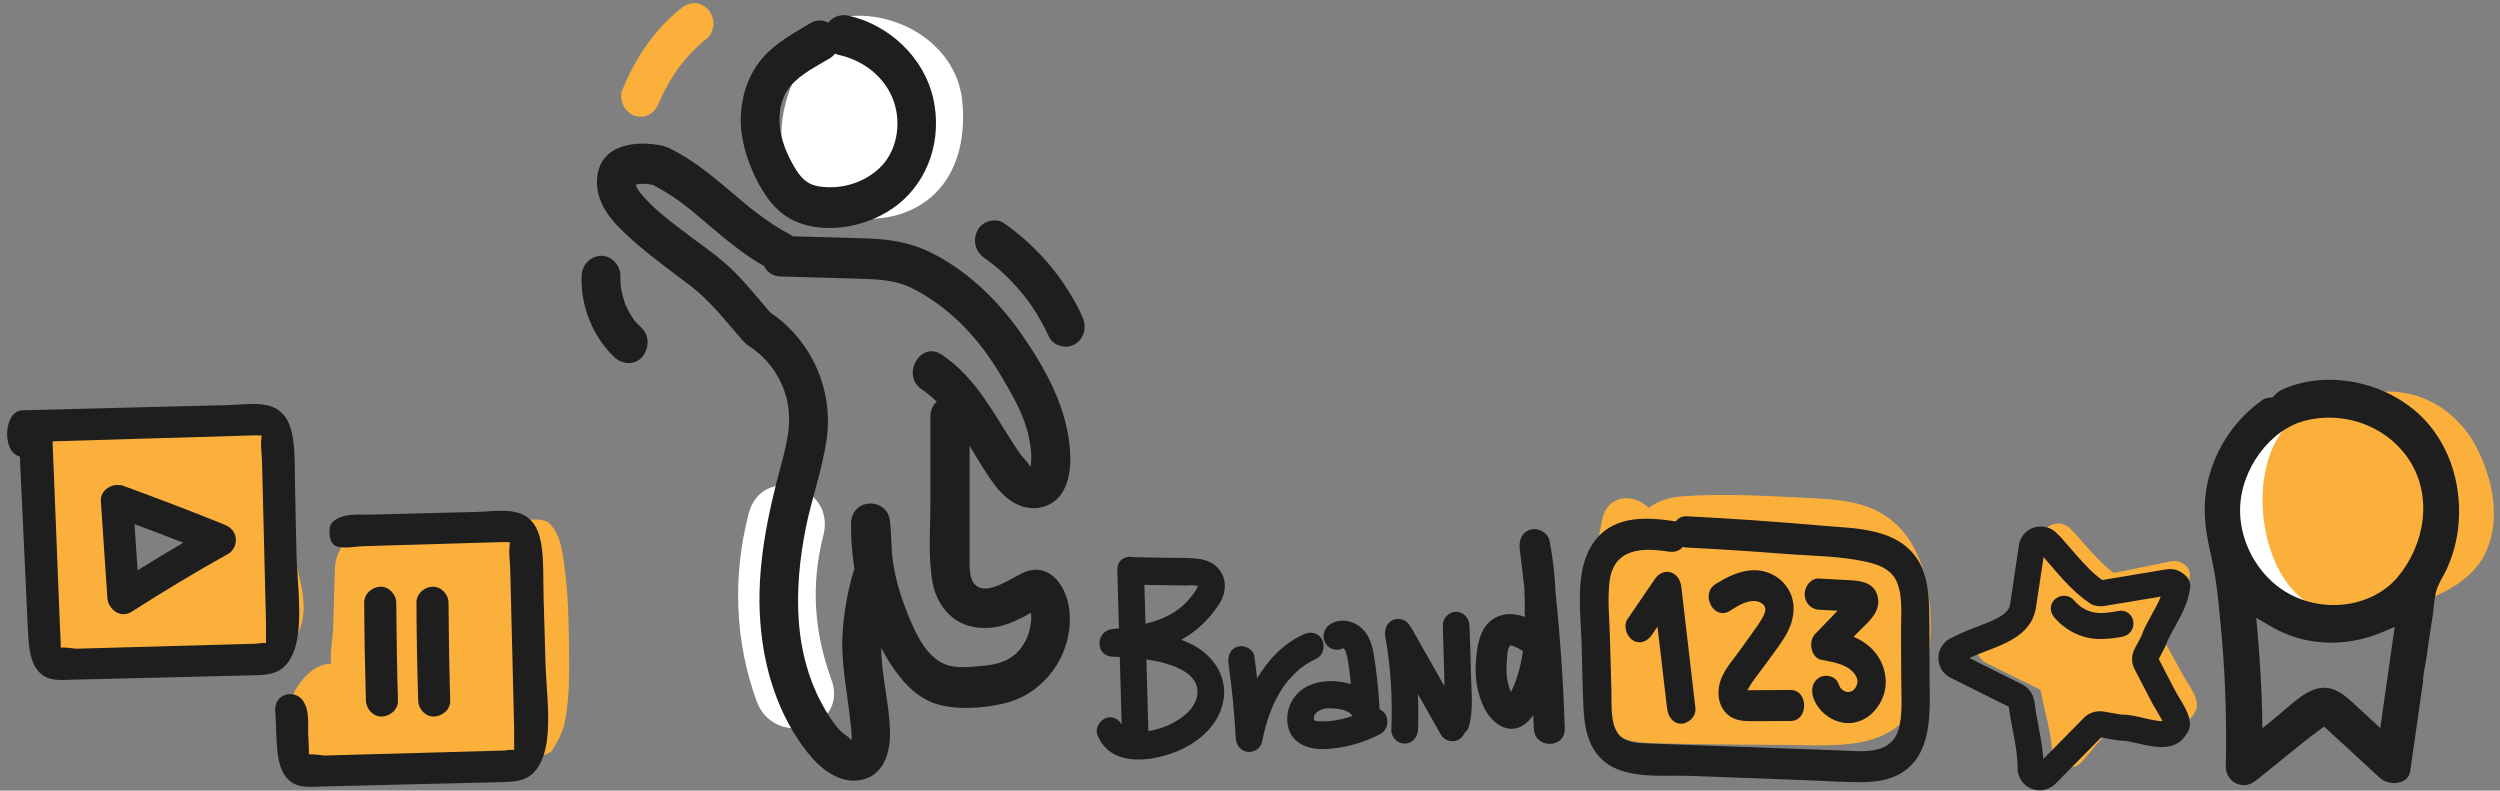 <svg width="234" height="74" viewBox="0 0 234 74" fill="none" xmlns="http://www.w3.org/2000/svg">
<rect x="0" y="0" width="234" height="74" fill="#808080" stroke="none"/>
<path d="M28.21 54.898C27.78 52.898 27.29 50.978 27.11 48.928C26.92 46.768 27.19 44.368 26.67 42.248C25.61 37.978 21.25 38.618 17.83 38.658C16.48 38.678 15.43 39.348 14.75 40.278C12.42 39.528 10.05 38.958 7.65 38.888C5.51 38.828 3.62 40.768 3.65 42.888C3.72 47.888 3.8 52.878 3.91 57.878C3.98 61.198 7.33 62.368 9.67 61.398C10.09 61.578 10.55 61.718 11.06 61.778C15.2 62.248 19.81 62.078 23.95 61.718C27.81 61.408 28.95 58.308 28.21 54.898ZM19.079 51.919C18.176 52.702 17.068 53.179 16 53.688C14.725 54.295 13.52 55.032 12.318 55.768C11.965 55.984 11.605 55.694 11.566 55.336C11.307 52.997 11.241 50.644 11.24 48.292C11.24 48.088 11.344 47.957 11.481 47.882C11.446 47.528 11.816 47.14 12.221 47.371C12.531 47.548 12.892 47.583 13.232 47.678C13.631 47.79 14.025 47.93 14.412 48.076C15.16 48.358 15.891 48.683 16.613 49.025C17.064 49.238 17.267 49.334 17.726 49.503C18.105 49.643 18.494 49.787 18.84 49.997C19.153 50.187 19.458 50.446 19.554 50.814C19.668 51.261 19.399 51.642 19.079 51.919Z" fill="#FBB03B"/>
<path d="M51.58 70.368C52.16 69.498 52.66 68.598 52.87 67.558C53.33 65.278 53.28 62.838 53.26 60.528C53.23 58.038 53.17 55.538 52.84 53.068C52.7 51.998 52.57 50.838 52.06 49.868C51.86 49.488 51.6 49.158 51.31 48.848C50.9 48.698 50.47 48.608 50.02 48.618C48.17 48.658 46.29 48.658 44.41 48.678C42.16 47.698 39.81 48.148 37.63 49.058C36.69 49.168 35.75 49.318 34.83 49.508C33.05 49.748 31.41 51.008 31.34 53.308C31.29 55.188 31.23 57.058 31.18 58.938C31.17 59.428 30.87 61.258 30.99 62.128C28.44 62.148 26.56 65.888 26.77 67.888C27.55 75.188 38.91 72.658 43.72 71.968C44.27 71.888 44.76 71.738 45.22 71.558C47.17 71.598 49.16 71.248 50.68 70.758C51.01 70.648 51.31 70.518 51.58 70.368Z" fill="#FBB03B"/>
<path d="M27.62 45.908C27.61 45.448 27.61 44.978 27.6 44.488C27.59 43.148 27.59 41.768 27.33 40.578C26.82 38.148 25.25 37.808 23.63 37.808C23.22 37.808 22.78 37.838 22.31 37.868H22.25C21.94 37.888 21.64 37.908 21.36 37.918L2.13 38.398C1.18 38.418 0.76 39.428 0.68 40.278C0.6 41.208 0.87 42.338 1.65 42.658L1.86 42.748L2.45 55.478C2.5 56.648 2.56 57.818 2.61 58.988C2.7 60.718 2.85 62.218 3.82 63.058C4.4 63.558 5.09 63.648 5.8 63.648C6.01 63.648 6.23 63.638 6.44 63.628L23.67 63.208C24.99 63.178 26.24 63.148 27.11 61.778C28.25 59.978 28.05 56.878 27.87 54.128C27.82 53.358 27.78 52.718 27.76 52.138L27.62 45.908ZM24.49 42.668C24.51 42.948 24.53 43.198 24.53 43.418L24.72 51.068C24.78 53.388 24.83 55.698 24.89 58.018C24.9 58.338 24.9 58.678 24.89 59.008L24.9 60.178L24.59 60.188C24.37 60.188 24.07 60.238 24.01 60.248L7.14 60.718C7.06 60.718 6.92 60.698 6.75 60.678C6.52 60.648 6.23 60.608 5.98 60.608H5.68V60.108C5.68 59.888 5.66 59.648 5.65 59.358C5.64 59.188 5.63 59.018 5.62 58.868L4.92 41.308L22.83 40.778C23.22 40.768 23.62 40.748 24 40.748L24.49 40.768L24.44 41.338C24.42 41.688 24.46 42.208 24.49 42.668Z" fill="#1E1E1E"/>
<path d="M20.99 49.098C17.85 47.828 14.68 46.618 11.5 45.458C11.37 45.408 11.24 45.398 11.1 45.398C11.05 45.398 11 45.388 10.94 45.388C10.17 45.418 9.38 46.048 9.44 46.888L10.05 55.968C10.12 57.038 11.29 57.918 12.31 57.268C15.27 55.368 18.28 53.558 21.35 51.848C21.87 51.558 22.14 50.928 22.07 50.358C21.98 49.718 21.56 49.328 20.99 49.098ZM17.16 50.798C15.72 51.638 14.29 52.498 12.88 53.378C12.78 51.938 12.69 50.498 12.59 49.058C14.11 49.628 15.64 50.208 17.16 50.798Z" fill="#1E1E1E"/>
<path d="M51.17 64.128C51.12 63.358 51.08 62.718 51.06 62.138L50.88 55.908C50.87 55.448 50.87 54.978 50.86 54.488C50.85 53.148 50.85 51.768 50.59 50.578C50.08 48.148 48.51 47.808 46.89 47.808C46.48 47.808 46.04 47.838 45.57 47.868H45.51C45.2 47.888 44.9 47.908 44.62 47.918C42.3 47.978 39.98 48.038 37.66 48.088C36.66 48.118 35.66 48.138 34.66 48.168C33.59 48.198 32.37 48.028 31.42 48.638C31.23 48.758 31.05 48.918 30.95 49.118C30.85 49.328 30.84 49.578 30.84 49.818C30.85 50.258 30.93 50.758 31.29 51.018C31.9 51.448 33.24 51.148 33.94 51.128C34.99 51.098 36.05 51.058 37.1 51.028C39.18 50.968 41.26 50.908 43.34 50.848C44.25 50.818 45.16 50.798 46.07 50.768C46.46 50.758 46.86 50.738 47.24 50.738L47.73 50.758L47.68 51.328C47.65 51.698 47.69 52.208 47.72 52.668C47.74 52.948 47.76 53.198 47.76 53.418L47.95 61.068C48.01 63.388 48.06 65.698 48.12 68.018C48.13 68.338 48.13 68.678 48.12 69.008L48.13 70.178L47.82 70.188C47.6 70.188 47.3 70.238 47.24 70.248L30.37 70.718C30.29 70.718 30.15 70.698 29.98 70.678C29.75 70.648 29.46 70.608 29.21 70.608H28.91V70.108C28.91 69.888 28.89 69.648 28.88 69.358C28.87 69.188 28.86 69.018 28.85 68.868C28.82 67.988 28.93 67.078 28.67 66.228C28.55 65.848 28.34 65.478 28.02 65.238C27.53 64.878 26.8 64.878 26.31 65.238C25.82 65.608 25.72 66.148 25.77 66.718C25.83 67.468 25.83 68.228 25.87 68.988C25.96 70.718 26.11 72.218 27.08 73.058C27.66 73.558 28.35 73.648 29.06 73.648C29.27 73.648 29.49 73.638 29.7 73.628L46.93 73.208C48.25 73.178 49.5 73.148 50.37 71.778C51.56 69.978 51.35 66.868 51.17 64.128Z" fill="#1E1E1E"/>
<path d="M37.09 56.418C37.09 55.638 36.4 54.878 35.59 54.918C34.78 54.958 34.09 55.578 34.09 56.418C34.1 59.468 34.16 62.518 34.25 65.568C34.27 66.348 34.92 67.108 35.75 67.068C36.54 67.028 37.28 66.408 37.25 65.568C37.16 62.518 37.11 59.468 37.09 56.418Z" fill="#1E1E1E"/>
<path d="M41.98 56.418C41.98 55.638 41.29 54.878 40.48 54.918C39.67 54.958 38.98 55.578 38.98 56.418C38.99 59.468 39.05 62.518 39.14 65.568C39.16 66.348 39.81 67.108 40.64 67.068C41.43 67.028 42.17 66.408 42.14 65.568C42.05 62.518 42 59.468 41.98 56.418Z" fill="#1E1E1E"/>
<path d="M90.065 9.417C89.532 4.405 84.589 1.305 79.997 1.48C77.792 1.567 76.496 3.067 76.072 4.817C73.709 7.354 72.595 11.667 73.382 14.841C74.594 19.741 80.094 21.39 84.334 20.016C88.902 18.529 90.562 14.067 90.065 9.417Z" fill="white"/>
<path d="M77.817 63.601C76.194 59.151 75.879 54.727 77.066 50.115C78.278 45.403 71.275 43.391 70.063 48.103C68.573 53.915 68.767 59.977 70.814 65.614C72.462 70.125 79.489 68.163 77.817 63.601Z" fill="white"/>
<path d="M96.22 53.438C95.021 53.763 92.343 56.05 91.18 54.625C90.683 54.025 90.756 52.863 90.756 52.138C90.744 50.751 90.756 49.363 90.756 47.976C90.756 45.889 90.756 43.814 90.756 41.726C91.568 43.063 92.343 44.426 93.288 45.626C94.415 47.051 96.099 48.001 97.868 47.363C99.734 46.701 100.231 44.576 100.182 42.738C100.085 38.451 97.868 34.476 95.493 31.102C93.3 27.99 90.429 25.252 87.049 23.603C85.038 22.616 83.003 22.366 80.797 22.303C78.592 22.241 76.387 22.178 74.17 22.116C74.085 22.041 73.976 21.966 73.867 21.904C72.849 21.379 71.892 20.729 70.971 20.029C70.85 19.941 70.729 19.842 70.608 19.754C70.596 19.741 70.499 19.666 70.438 19.629C70.377 19.579 70.208 19.441 70.184 19.429C70.063 19.329 69.954 19.229 69.833 19.141C69.385 18.766 68.949 18.391 68.5 18.016C66.671 16.466 64.793 14.904 62.636 13.866C62.503 13.803 62.357 13.753 62.224 13.716C62.151 13.691 62.079 13.653 62.006 13.641C59.619 13.128 56.215 13.441 55.9 16.591C55.646 19.178 57.536 21.003 59.256 22.528C60.989 24.065 62.866 25.403 64.696 26.803C66.525 28.215 67.979 30.115 69.494 31.853C69.53 31.89 69.567 31.916 69.603 31.953C69.724 32.103 69.87 32.24 70.051 32.353C71.638 33.365 72.874 34.903 73.468 36.753C74.219 39.028 73.759 41.115 73.153 43.365C71.845 48.177 70.778 53.202 71.166 58.239C71.493 62.664 72.862 67.001 75.6 70.451C76.787 71.951 78.568 73.388 80.555 73.013C82.639 72.626 83.329 70.576 83.305 68.601C83.269 65.926 82.505 63.339 82.481 60.652C82.711 61.077 82.954 61.502 83.208 61.914C84.311 63.651 85.692 65.289 87.679 65.901C89.605 66.488 92.101 66.289 94.04 65.826C97.784 64.939 100.51 61.176 100.098 57.139C99.879 55.101 98.51 52.813 96.22 53.438ZM96.353 59.025C96.123 59.925 95.602 60.787 94.887 61.35C94.063 62.012 92.985 62.237 91.967 62.325C90.889 62.413 89.483 62.6 88.453 62.175C86.563 61.388 85.642 59.125 84.903 57.313C84.321 55.888 83.885 54.388 83.619 52.863C83.377 51.451 83.474 50.038 83.28 48.638C83.062 47.063 80.99 46.613 80.045 47.801C79.791 48.126 79.67 48.538 79.657 48.963C79.633 50.388 79.754 51.813 79.972 53.225C79.366 55.162 79.003 57.175 78.869 59.224C78.687 62.061 79.305 64.699 79.584 67.486C79.608 67.711 79.79 68.936 79.681 69.348C79.681 69.098 78.954 68.698 78.772 68.523C77.972 67.723 77.354 66.686 76.821 65.673C75.622 63.411 74.967 60.811 74.773 58.236C74.555 55.311 74.834 52.386 75.403 49.512C75.96 46.687 76.978 43.937 77.378 41.075C78.032 36.4 75.888 31.801 72.108 29.264C72.084 29.239 72.072 29.201 72.035 29.176C70.799 27.751 69.6 26.226 68.219 24.951C66.802 23.651 65.202 22.614 63.688 21.439C62.404 20.439 60.986 19.364 59.957 18.077C59.799 17.877 59.642 17.664 59.557 17.427C59.557 17.427 59.533 17.352 59.509 17.277C59.594 17.264 59.691 17.239 59.776 17.227C60.188 17.177 60.6 17.202 61 17.29C61.024 17.29 61.036 17.29 61.061 17.29C61.982 17.752 62.866 18.302 63.702 18.915C63.92 19.077 64.138 19.24 64.356 19.415C64.465 19.49 64.562 19.577 64.659 19.652C64.695 19.677 64.792 19.764 64.841 19.802C65.289 20.177 65.738 20.552 66.174 20.927C67.87 22.364 69.59 23.814 71.517 24.902C71.784 25.439 72.292 25.852 73.044 25.877C75.37 25.94 77.684 26.015 80.01 26.077C81.948 26.127 83.778 26.14 85.547 27.064C89.036 28.876 91.726 31.801 93.737 35.238C94.767 36.988 95.833 38.788 96.281 40.813C96.475 41.7 96.62 42.738 96.463 43.663L96.415 43.638C96.161 43.213 95.737 42.838 95.446 42.426C93.168 39.114 91.533 35.426 88.116 33.177C86.129 31.877 84.312 35.152 86.287 36.452C86.796 36.789 87.256 37.189 87.68 37.602C87.329 37.902 87.086 38.364 87.086 38.989C87.086 41.651 87.086 44.314 87.086 46.963C87.086 49.413 86.856 52 87.268 54.425C87.631 56.537 89.013 58.275 91.084 58.675C92.15 58.875 93.24 58.775 94.27 58.412C94.803 58.224 95.324 57.987 95.833 57.725C96.015 57.637 96.245 57.487 96.487 57.362C96.595 57.925 96.438 58.713 96.353 59.025Z" fill="#1E1E1E"/>
<path d="M87.363 9.268C86.491 5.318 83.159 2.306 79.427 1.469C78.7 1.306 77.961 1.556 77.513 2.131C77.04 1.856 76.447 1.806 75.829 2.181C74.278 3.118 72.582 4.018 71.371 5.431C70.099 6.918 69.457 8.768 69.348 10.743C69.239 12.78 69.845 14.818 70.717 16.618C71.565 18.368 72.716 19.993 74.509 20.743C77.526 22.018 81.5 21.155 84.044 19.143C86.963 16.83 88.175 12.98 87.363 9.268ZM82.578 15.467C81.1 17.067 78.81 17.767 76.702 17.454C75.515 17.279 74.909 16.604 74.315 15.567C73.649 14.417 73.103 13.117 72.982 11.767C72.873 10.48 73.115 9.117 73.939 8.117C74.908 6.93 76.398 6.23 77.671 5.455C77.877 5.33 78.034 5.18 78.168 5.017C78.265 5.067 78.362 5.105 78.471 5.13C80.615 5.605 82.566 6.942 83.499 9.08C84.395 11.155 84.092 13.818 82.578 15.467Z" fill="#1E1E1E"/>
<path d="M66.234 0.843C65.883 0.518 65.434 0.268 64.95 0.293C64.441 0.318 64.066 0.518 63.666 0.843C61.207 2.843 59.401 5.53 58.214 8.517C58.044 8.942 58.19 9.604 58.396 9.979C58.614 10.367 59.05 10.741 59.486 10.854C59.946 10.966 60.467 10.941 60.879 10.666C61.303 10.379 61.521 10.016 61.715 9.529C61.654 9.666 61.557 9.891 61.679 9.616C61.715 9.529 61.752 9.441 61.788 9.366C61.861 9.216 61.921 9.066 61.994 8.916C62.139 8.603 62.309 8.291 62.479 7.979C62.806 7.379 63.194 6.829 63.569 6.267C63.605 6.217 63.642 6.167 63.678 6.13C63.775 6.005 63.884 5.867 63.993 5.743C64.211 5.48 64.441 5.218 64.684 4.968C65.169 4.456 65.689 3.968 66.247 3.531C66.586 3.256 66.78 2.619 66.78 2.194C66.767 1.717 66.573 1.167 66.234 0.843Z" fill="#FBB03B"/>
<path d="M60.092 30.741C59.898 30.553 59.704 30.353 59.523 30.153C59.511 30.14 59.45 30.066 59.378 30.003C59.366 29.99 59.378 29.99 59.354 29.965C59.306 29.902 59.257 29.827 59.221 29.765C58.954 29.365 58.736 28.94 58.543 28.515C58.361 28.015 58.228 27.502 58.131 26.978C58.095 26.603 58.058 26.215 58.07 25.841C58.106 24.854 57.21 23.904 56.253 23.941C55.248 23.991 54.472 24.778 54.436 25.841C54.339 28.666 55.502 31.541 57.513 33.44C58.216 34.102 59.391 34.215 60.081 33.44C60.734 32.703 60.843 31.453 60.092 30.741Z" fill="#1E1E1E"/>
<path d="M96.207 28.153C96.062 27.953 96.086 28.028 96.207 28.153V28.153Z" fill="#1E1E1E"/>
<path d="M101.296 29.615C99.673 26.078 97.092 23.078 93.978 20.891C93.19 20.341 91.93 20.703 91.494 21.566C91.009 22.516 91.3 23.566 92.148 24.153C92.318 24.278 92.487 24.391 92.657 24.528C92.742 24.591 92.827 24.653 92.911 24.716C92.923 24.729 92.935 24.729 92.947 24.741C92.923 24.728 92.911 24.716 92.886 24.691C92.91 24.716 92.934 24.728 92.959 24.754C93.032 24.817 93.044 24.817 93.007 24.791C93.286 25.041 93.576 25.266 93.855 25.528C94.485 26.116 95.091 26.753 95.636 27.415C95.769 27.577 95.903 27.74 96.036 27.915C96.097 27.99 96.157 28.09 96.23 28.165C96.218 28.152 96.218 28.152 96.218 28.14C96.46 28.49 96.703 28.84 96.933 29.202C97.393 29.939 97.805 30.714 98.181 31.514C98.593 32.414 99.889 32.714 100.665 32.189C101.527 31.615 101.733 30.578 101.296 29.615Z" fill="#1E1E1E"/>
<path d="M92.949 24.753C92.973 24.778 92.985 24.79 92.997 24.802C92.985 24.79 92.973 24.778 92.949 24.753C92.949 24.766 92.949 24.753 92.949 24.753Z" fill="#1E1E1E"/>
<path d="M176.822 48.522C174.705 46.952 172.155 46.752 169.666 46.632C165.645 46.442 161.421 46.152 157.409 46.462C156.072 46.572 155.08 46.962 154.309 47.542C152.972 46.152 150.421 46.212 149.943 48.722C149.004 53.702 146.71 62.982 149.792 67.432C151.138 69.372 153.042 69.512 155.115 69.572C159.224 69.692 163.351 69.682 167.461 69.732C172.766 69.802 178.682 70.352 180.188 63.402C181.25 58.522 180.976 51.592 176.822 48.522Z" fill="#FBB03B"/>
<path d="M180.604 63.232C180.595 61.242 180.613 59.262 180.577 57.272C180.55 55.662 180.426 53.952 179.603 52.562C177.699 49.352 173.616 49.482 170.534 49.202C166.318 48.832 162.094 48.532 157.869 48.322C157.408 48.302 157.072 48.502 156.859 48.802C154.273 48.412 151.173 48.162 149.305 50.582C147.312 53.162 147.95 57.142 148.039 60.242C148.092 62.202 148.119 64.172 148.207 66.132C148.278 67.602 148.473 69.132 149.305 70.342C151.227 73.152 155.345 72.512 158.144 72.622C161.819 72.762 165.495 72.892 169.179 73.032C170.959 73.102 172.757 73.242 174.537 73.202C175.901 73.172 177.318 72.922 178.443 72.022C180.958 70.022 180.621 66.242 180.604 63.232ZM177.823 67.802C177.283 70.762 174.422 70.322 172.27 70.242L163.228 69.912C160.288 69.802 157.347 69.712 154.407 69.592C153.424 69.552 152.087 69.582 151.422 68.622C150.713 67.592 150.864 65.902 150.829 64.692C150.785 62.982 150.731 61.272 150.687 59.562C150.643 57.902 150.457 56.162 150.643 54.502C151.015 51.232 153.796 51.262 156.196 51.632C156.71 51.712 157.206 51.572 157.524 51.182C157.63 51.222 157.745 51.242 157.878 51.252C160.942 51.402 163.998 51.602 167.053 51.842C169.683 52.052 172.5 52.022 175.077 52.682C176.113 52.952 177.132 53.422 177.583 54.562C178.123 55.922 177.928 57.692 177.937 59.132C177.946 60.582 177.946 62.032 177.955 63.482C177.956 64.892 178.08 66.402 177.823 67.802Z" fill="#1E1E1E"/>
<path d="M157.374 54.942C157.206 53.482 155.727 53.002 154.894 54.202C154.044 55.442 153.193 56.692 152.343 57.932C151.909 58.562 152.246 59.562 152.821 59.922C153.503 60.352 154.211 60.032 154.636 59.402C154.804 59.152 154.973 58.902 155.141 58.652C155.442 61.192 155.734 63.742 156.035 66.282C156.124 67.062 156.584 67.742 157.363 67.742C158.01 67.742 158.78 67.072 158.691 66.282C158.259 62.512 157.817 58.722 157.374 54.942Z" fill="#1E1E1E"/>
<path d="M167.585 64.582L164.361 64.602C164.113 64.602 163.865 64.612 163.617 64.602C163.599 64.602 163.582 64.602 163.564 64.602C163.963 63.792 164.627 63.052 165.158 62.302C165.805 61.392 166.513 60.512 167.098 59.552C167.683 58.572 168.046 57.392 167.807 56.222C167.603 55.232 166.957 54.392 166.151 53.912C164.282 52.792 162.272 53.592 160.572 54.672C159.093 55.612 160.43 58.122 161.909 57.182C162.6 56.742 163.37 56.252 164.158 56.252C164.548 56.252 165.017 56.452 165.168 56.752C165.186 56.832 165.248 57.042 165.239 56.962C165.248 57.132 165.221 57.232 165.15 57.442C165.026 57.782 164.743 58.202 164.521 58.532C163.972 59.332 163.379 60.122 162.812 60.922C162.236 61.722 161.528 62.512 161.138 63.442C160.669 64.562 160.739 65.932 161.607 66.792C162.378 67.552 163.414 67.502 164.379 67.502L167.603 67.482C169.294 67.482 169.303 64.572 167.585 64.582Z" fill="#1E1E1E"/>
<path d="M175.219 60.742C174.705 60.222 174.121 59.872 173.501 59.602C173.66 59.432 173.829 59.262 173.988 59.102C174.785 58.282 175.972 57.402 175.786 56.032C175.582 54.612 174.342 54.372 173.253 54.312C172.252 54.262 171.243 54.202 170.242 54.152C169.525 54.112 168.914 54.852 168.914 55.612C168.914 56.432 169.525 57.032 170.242 57.072C170.827 57.102 171.411 57.132 171.995 57.162C171.898 57.262 171.8 57.362 171.703 57.472C171.101 58.092 170.507 58.712 169.905 59.332C169.223 60.032 169.498 61.582 170.49 61.762C171.384 61.932 172.341 62.072 173.12 62.612C173.306 62.742 173.58 63.032 173.669 63.202C173.704 63.272 173.74 63.342 173.775 63.402C173.775 63.422 173.828 63.572 173.837 63.602C173.846 63.622 173.846 63.642 173.855 63.652C173.855 63.652 173.855 63.652 173.855 63.662C173.855 63.692 173.855 63.832 173.855 63.862C173.82 64.012 173.74 64.272 173.793 64.132C173.784 64.152 173.704 64.312 173.678 64.362C173.651 64.402 173.589 64.482 173.572 64.492C173.563 64.502 173.492 64.572 173.457 64.612C173.422 64.632 173.342 64.682 173.298 64.712C173.325 64.682 173.041 64.762 173.103 64.772C173.05 64.772 172.997 64.772 172.961 64.772C172.917 64.762 172.846 64.752 172.828 64.752C172.819 64.752 172.739 64.722 172.695 64.712C172.651 64.682 172.518 64.612 172.5 64.602C172.473 64.592 172.447 64.572 172.429 64.552C172.376 64.502 172.323 64.442 172.269 64.382C172.242 64.342 172.216 64.312 172.181 64.272C172.252 64.362 172.252 64.362 172.208 64.282C172.155 64.172 172.111 64.072 172.066 63.962C171.783 63.242 170.817 63.072 170.25 63.442C169.568 63.882 169.488 64.712 169.772 65.432C170.312 66.792 171.712 67.702 173.049 67.682C174.563 67.662 175.848 66.512 176.335 64.972C176.796 63.462 176.273 61.792 175.219 60.742Z" fill="#1E1E1E"/>
<path d="M111.471 60.272C111.17 60.122 110.869 60.002 110.559 59.882C111.985 59.102 113.163 57.992 114.093 56.572C115.289 54.742 114.465 52.672 112.357 52.332C111.401 52.182 110.409 52.232 109.443 52.212L106.14 52.152C105.423 51.972 104.555 52.362 104.581 53.352C104.634 55.172 104.678 56.992 104.732 58.812C104.519 58.832 104.316 58.862 104.112 58.882C102.544 59.052 102.474 61.392 104.112 61.462C104.342 61.472 104.581 61.482 104.812 61.492C104.874 63.602 104.927 65.702 104.989 67.812C104.697 67.322 104.192 67.012 103.59 67.182C102.997 67.352 102.465 68.122 102.713 68.772C103.749 71.402 106.698 71.372 108.992 70.732C111.295 70.092 113.704 68.542 114.403 66.052C115.111 63.522 113.632 61.332 111.471 60.272ZM107.114 54.742C108.354 54.762 109.585 54.782 110.825 54.802C111.038 54.802 111.835 54.712 112.18 54.872C112.083 54.882 112.02 55.122 111.932 55.262C111.728 55.572 111.489 55.862 111.25 56.142C110.161 57.392 108.735 58.022 107.22 58.382C107.185 57.172 107.15 55.962 107.114 54.742ZM109.337 67.882C108.752 68.142 108.124 68.322 107.486 68.432C107.486 68.412 107.486 68.402 107.486 68.382C107.424 66.162 107.362 63.942 107.3 61.722C107.902 61.812 108.496 61.922 109.089 62.092C110.267 62.442 112.038 63.162 112.082 64.662C112.127 66.242 110.595 67.332 109.337 67.882Z" fill="#1E1E1E"/>
<path d="M123.729 59.832C123.357 59.182 122.64 59.082 122.02 59.372C120.134 60.242 118.708 61.732 117.663 63.502C117.583 62.812 117.504 62.112 117.406 61.422C117.309 60.732 116.458 60.352 115.865 60.522C115.148 60.722 114.891 61.412 114.988 62.112C115.316 64.402 115.537 66.762 115.67 69.102C115.705 69.742 116.122 70.282 116.75 70.372C117.326 70.452 117.999 70.082 118.123 69.452C118.486 67.652 118.991 66.062 119.956 64.542C120.204 64.152 120.275 64.052 120.558 63.722C120.815 63.412 121.089 63.122 121.391 62.852C121.453 62.792 121.524 62.732 121.586 62.672C121.613 62.652 121.692 62.582 121.719 62.562C121.87 62.442 122.02 62.332 122.171 62.232C122.516 62.002 122.888 61.802 123.269 61.622C123.897 61.312 124.047 60.382 123.729 59.832Z" fill="#1E1E1E"/>
<path d="M129.698 66.892C129.556 66.652 129.353 66.502 129.131 66.402C129.042 64.722 128.874 63.042 128.608 61.382C128.457 60.452 128.183 59.482 127.492 58.832C126.677 58.072 125.455 57.832 124.499 58.432C123.923 58.792 123.702 59.592 124.047 60.192C124.375 60.772 125.145 61.002 125.721 60.672C125.721 60.672 125.73 60.672 125.73 60.682C125.765 60.712 125.854 60.782 125.792 60.702C125.845 60.782 125.898 60.862 125.943 60.952C125.925 60.862 125.934 60.902 125.978 61.052C126.182 61.662 126.244 62.332 126.332 62.962C126.376 63.312 126.403 63.672 126.438 64.032C125.163 63.622 123.675 63.652 122.524 64.162C121.098 64.802 120.257 66.302 120.54 67.902C120.859 69.632 122.515 70.172 124.021 70.112C125.854 70.032 127.617 69.532 129.246 68.682C129.848 68.342 130.025 67.472 129.698 66.892ZM123.445 67.512C123.259 67.502 123.117 67.492 123.011 67.412C123.011 67.402 123.002 67.392 123.002 67.392C123.002 67.382 123.002 67.382 122.993 67.362C122.984 67.342 122.984 67.332 122.984 67.312C122.984 67.292 122.984 67.272 122.984 67.252C122.984 67.202 122.984 67.172 122.984 67.152C122.993 67.122 122.993 67.102 123.002 67.072C123.011 67.022 123.029 66.982 123.037 66.942C123.064 66.892 123.188 66.742 123.188 66.732C123.259 66.672 123.374 66.572 123.285 66.642C123.312 66.622 123.622 66.442 123.471 66.512C123.994 66.262 124.392 66.272 124.994 66.322C125.419 66.352 125.986 66.472 126.384 66.772C126.287 66.702 126.535 66.932 126.535 66.932C126.455 66.842 126.526 66.942 126.588 67.022C125.879 67.262 125.153 67.432 124.436 67.492C124.101 67.512 123.773 67.532 123.445 67.512Z" fill="#1E1E1E"/>
<path d="M137.686 63.272C137.651 61.702 137.606 60.132 137.544 58.552C137.517 57.852 136.986 57.262 136.295 57.262C135.64 57.262 135.02 57.852 135.046 58.552C135.099 60.062 135.143 61.572 135.179 63.092C135.188 63.472 135.197 63.852 135.197 64.232C134.179 62.432 133.16 60.632 132.142 58.832C132.098 58.752 132.045 58.682 131.991 58.622C131.743 58.092 131.07 57.822 130.539 57.972C129.839 58.172 129.547 58.872 129.662 59.562C130.176 62.452 130.353 65.382 130.229 68.312C130.202 69.012 130.822 69.602 131.478 69.602C132.178 69.602 132.7 69.012 132.727 68.312C132.771 67.192 132.762 66.082 132.718 64.962C133.435 66.222 134.144 67.482 134.861 68.752C135.198 69.352 135.986 69.562 136.57 69.212C136.809 69.072 136.977 68.852 137.075 68.602C137.27 68.452 137.429 68.232 137.509 67.922C137.916 66.452 137.722 64.792 137.686 63.272Z" fill="#1E1E1E"/>
<path d="M145.595 55.402C145.524 53.782 145.347 52.172 145.037 50.622C144.878 49.832 143.974 49.372 143.257 49.572C142.425 49.812 142.141 50.612 142.247 51.422C142.406 52.642 142.548 53.872 142.681 55.092C142.725 55.982 142.734 56.862 142.716 57.742C141.706 57.382 140.644 57.322 139.669 58.002C138.438 58.862 138.225 60.652 138.137 62.062C138.04 63.492 138.288 64.972 138.916 66.252C139.607 67.672 141.157 68.852 142.645 67.832C142.973 67.602 143.256 67.292 143.513 66.932C143.531 67.352 143.548 67.762 143.566 68.182C143.619 70.112 146.515 70.112 146.462 68.182C146.33 63.912 146.038 59.652 145.595 55.402ZM141.415 64.762C141.415 64.752 141.406 64.752 141.406 64.742C141.273 64.452 141.185 64.142 141.123 63.832C140.999 63.252 140.99 62.652 141.026 62.062C141.044 61.732 141.07 60.682 141.336 60.442C141.487 60.312 142.239 60.752 142.54 60.922C142.469 61.492 142.363 62.062 142.212 62.632C142.035 63.292 141.795 64.102 141.415 64.762Z" fill="#1E1E1E"/>
<g clip-path="url(#clip0)">
<path d="M204.97 53.842C204.9 55.132 204.41 56.202 203.94 57.232C203.65 57.852 203.39 58.432 203.23 59.032C203.22 59.062 203.2 59.112 203.19 59.142C203.09 59.362 203 59.572 202.93 59.752L202.71 60.242L204.32 63.182C204.42 63.352 204.54 63.542 204.66 63.742C205.06 64.392 205.48 65.052 205.6 65.652C205.67 66.022 205.63 66.362 205.42 66.672C205.3 66.922 205.16 67.122 204.99 67.272C204.16 68.042 202.79 67.732 201.74 67.492C201.17 67.362 200.6 67.232 200.18 67.262C200.12 67.272 200.06 67.262 200 67.262L198.5 67.022L194.88 71.282C194.7 71.492 194.48 71.642 194.25 71.732C194.08 71.792 193.9 71.832 193.71 71.822C193.27 71.822 192.82 71.612 192.51 71.262C192.3 71.012 192.15 70.712 192.08 70.372C192.07 70.332 192.06 70.282 192.07 70.242C192.01 69.072 191.75 67.952 191.47 66.772C191.3 66.052 191.13 65.332 190.99 64.572L185.94 62.072C185.37 61.792 184.99 61.202 184.96 60.542C184.93 59.872 185.25 59.282 185.78 58.982L186.29 58.702C186.76 58.432 187.29 58.202 187.84 57.962C189.17 57.382 190.54 56.782 190.63 55.762L191.08 50.492C191.14 49.842 191.53 49.302 192.11 49.092C192.41 48.982 192.74 48.972 193.04 49.052C193.32 49.122 193.57 49.272 193.79 49.492L194.22 49.932C194.44 50.172 194.62 50.382 194.81 50.602C195.8 51.732 196.82 52.902 197.87 53.622L199.23 53.352L203.2 52.542C203.51 52.482 203.82 52.512 204.12 52.642C204.15 52.652 204.18 52.682 204.21 52.692C204.44 52.812 204.65 52.982 204.82 53.202C204.92 53.392 204.98 53.612 204.97 53.842Z" fill="#FBB03B"/>
<path d="M203.97 65.292C203.85 65.082 203.72 64.882 203.63 64.712L202.06 61.682L202.28 61.272C202.38 61.092 202.49 60.872 202.61 60.642C202.64 60.582 202.67 60.522 202.68 60.482C202.9 59.872 203.23 59.272 203.59 58.632C204.2 57.532 204.83 56.392 205 54.982C205.04 54.682 204.96 54.382 204.79 54.132C204.61 53.872 204.36 53.662 204.03 53.492C204 53.472 203.97 53.452 203.93 53.432C203.57 53.272 203.16 53.222 202.76 53.292L196.76 54.292C195.68 53.522 194.64 52.302 193.62 51.122C193.42 50.892 193.22 50.662 192.98 50.382L192.52 49.912C192.27 49.652 191.95 49.462 191.59 49.362C191.19 49.252 190.78 49.252 190.39 49.372C189.63 49.612 189.09 50.252 188.97 51.042L188.14 56.612C188 57.552 186.48 58.122 185.01 58.682C184.36 58.932 183.75 59.162 183.19 59.442L182.6 59.732C181.88 60.082 181.44 60.792 181.43 61.582C181.43 62.382 181.87 63.092 182.58 63.442L188.02 66.152C188.12 66.922 188.26 67.662 188.4 68.382C188.64 69.632 188.86 70.802 188.85 72.012C188.85 72.062 188.85 72.122 188.86 72.192C188.92 72.592 189.09 72.962 189.35 73.262C189.73 73.702 190.28 73.962 190.86 73.972C190.88 73.972 190.9 73.972 190.92 73.972C191.13 73.972 191.35 73.942 191.55 73.872C191.86 73.772 192.15 73.592 192.4 73.352L196.67 69.022L198.23 69.302C198.31 69.312 198.39 69.322 198.49 69.322C198.92 69.312 199.54 69.452 200.17 69.592C201.36 69.872 202.98 70.262 204.07 69.392C204.3 69.212 204.49 68.972 204.63 68.732C204.92 68.382 205.03 67.952 204.96 67.462C204.85 66.763 204.41 66.022 203.97 65.292ZM199.81 60.712C199.49 61.312 199.48 62.032 199.8 62.642L201.48 65.872C201.6 66.092 201.74 66.332 201.89 66.572C201.99 66.732 202.17 67.042 202.32 67.322C202.35 67.382 202.38 67.442 202.41 67.492C202.04 67.532 201.18 67.332 200.72 67.222C199.97 67.042 199.2 66.862 198.58 66.892L196.9 66.602C196.49 66.532 196.06 66.582 195.67 66.762C195.5 66.842 195.36 66.922 195.24 67.022C195.18 67.072 195.12 67.122 195.06 67.182L191.26 71.042C191.18 69.952 190.98 68.912 190.79 67.892C190.65 67.162 190.51 66.412 190.41 65.622C190.36 65.292 190.23 64.982 190.04 64.712C189.85 64.442 189.58 64.212 189.28 64.062L184.33 61.592C184.5 61.512 184.69 61.432 184.89 61.342C185.2 61.212 185.53 61.082 185.88 60.952C187.75 60.242 190.08 59.362 190.52 57.082C190.53 57.042 190.54 57.002 190.55 56.962L191.28 52.142C191.42 52.302 191.55 52.462 191.69 52.622L191.76 52.702C192.96 54.112 194.21 55.562 195.68 56.512C195.77 56.572 195.86 56.612 195.96 56.642C196.28 56.742 196.62 56.772 196.95 56.722L202.25 55.842C202.04 56.372 201.75 56.902 201.44 57.452V57.462C201.06 58.142 200.67 58.842 200.42 59.562L199.81 60.712Z" fill="#1E1E1E"/>
<path d="M198.45 57.163L198.31 57.183C197.37 57.353 196.54 57.473 195.79 57.273C195.15 57.103 194.57 56.723 194.15 56.213C193.71 55.683 192.95 55.603 192.4 56.043C192.15 56.243 191.99 56.533 191.96 56.843C191.93 57.153 192.02 57.463 192.23 57.723C192.96 58.613 193.92 59.253 195 59.583C195.55 59.753 196.09 59.813 196.63 59.813C197.33 59.813 198.02 59.713 198.68 59.593C198.73 59.583 198.78 59.573 198.83 59.553C198.98 59.503 199.11 59.433 199.22 59.343C199.58 59.053 199.75 58.603 199.67 58.143C199.58 57.533 199.04 57.133 198.45 57.163Z" fill="#1E1E1E"/>
</g>
<path d="M227.608 41.762C226.018 38.792 223.098 36.752 219.688 36.652C218.018 36.602 216.398 37.052 214.968 37.852C214.778 37.812 214.578 37.782 214.368 37.792C206.228 38.282 206.168 50.582 210.498 55.242C213.148 58.102 217.028 58.162 220.518 57.022C223.478 56.052 227.028 54.802 228.488 51.792C229.998 48.682 229.188 44.722 227.608 41.762Z" fill="white"/>
<path d="M231.742 41.762C230.152 38.792 227.232 36.752 223.822 36.652C222.152 36.602 220.532 37.052 219.102 37.852C218.912 37.812 218.712 37.782 218.502 37.792C210.362 38.282 210.302 50.582 214.632 55.242C217.282 58.102 221.162 58.162 224.652 57.022C227.612 56.052 231.162 54.802 232.622 51.792C234.132 48.682 233.322 44.722 231.742 41.762Z" fill="#FBB03B"/>
<path d="M213.752 36.402C213.422 36.542 213.122 36.752 212.892 36.992L212.692 37.202L212.402 37.222C212.152 37.242 211.942 37.312 211.772 37.432C209.241 39.218 207.431 41.879 206.692 44.888C206.213 46.84 206.297 48.769 206.685 50.732C206.932 51.98 207.245 53.216 207.418 54.477C207.592 55.749 207.713 57.032 207.838 58.312C208.033 60.311 208.174 62.315 208.261 64.322C208.368 66.807 208.393 69.295 208.332 71.781C208.312 72.431 208.762 73.111 209.372 73.361C210.022 73.621 210.612 73.501 211.292 72.951L216.062 69.101C216.082 69.081 216.182 69.011 216.312 68.911C216.502 68.771 216.792 68.561 217.032 68.381L217.522 68.001L219.522 69.831L222.762 72.821C223.242 73.261 224.102 73.421 224.752 73.181C225.242 73.011 225.522 72.661 225.602 72.151C225.726 71.284 225.85 70.417 225.974 69.549C226.249 67.628 226.523 65.708 226.798 63.787C226.798 63.062 227.014 62.275 227.117 61.557C227.226 60.794 227.335 60.03 227.445 59.267C227.545 58.57 227.678 57.875 227.76 57.176C227.843 56.461 227.874 55.728 228.123 55.045C228.289 54.589 228.547 54.172 228.774 53.743C230.399 50.674 230.578 46.797 229.466 43.53C229.029 42.248 228.382 41.044 227.542 39.981C224.392 35.992 218.332 34.422 213.752 36.402ZM222.792 68.142L220.732 66.242C219.522 65.102 218.472 64.122 217.002 64.432C215.892 64.662 214.892 65.542 213.912 66.382C213.632 66.622 213.352 66.872 213.082 67.092L211.762 68.162L211.732 66.632C211.682 64.372 211.542 61.972 211.312 59.272L211.182 57.832L212.432 58.562C213.622 59.262 214.842 59.722 216.052 59.952C218.342 60.382 220.712 60.122 222.922 59.192L224.142 58.682L222.792 68.142ZM226.792 48.272C226.622 50.442 225.682 52.632 224.192 54.272C223.722 54.782 223.142 55.242 222.452 55.622C221.222 56.302 219.832 56.632 218.432 56.632C216.492 56.632 214.542 55.992 213.012 54.742C210.922 53.042 209.642 50.342 209.672 47.692C209.712 43.912 212.482 40.162 215.852 39.352C220.142 38.312 224.602 40.492 226.212 44.412C226.692 45.602 226.892 46.902 226.792 48.272Z" fill="#1E1E1E"/>
<defs>
<clipPath id="clip0">
<rect width="25" height="25" fill="white" transform="translate(181 49)"/>
</clipPath>
</defs>
</svg>
